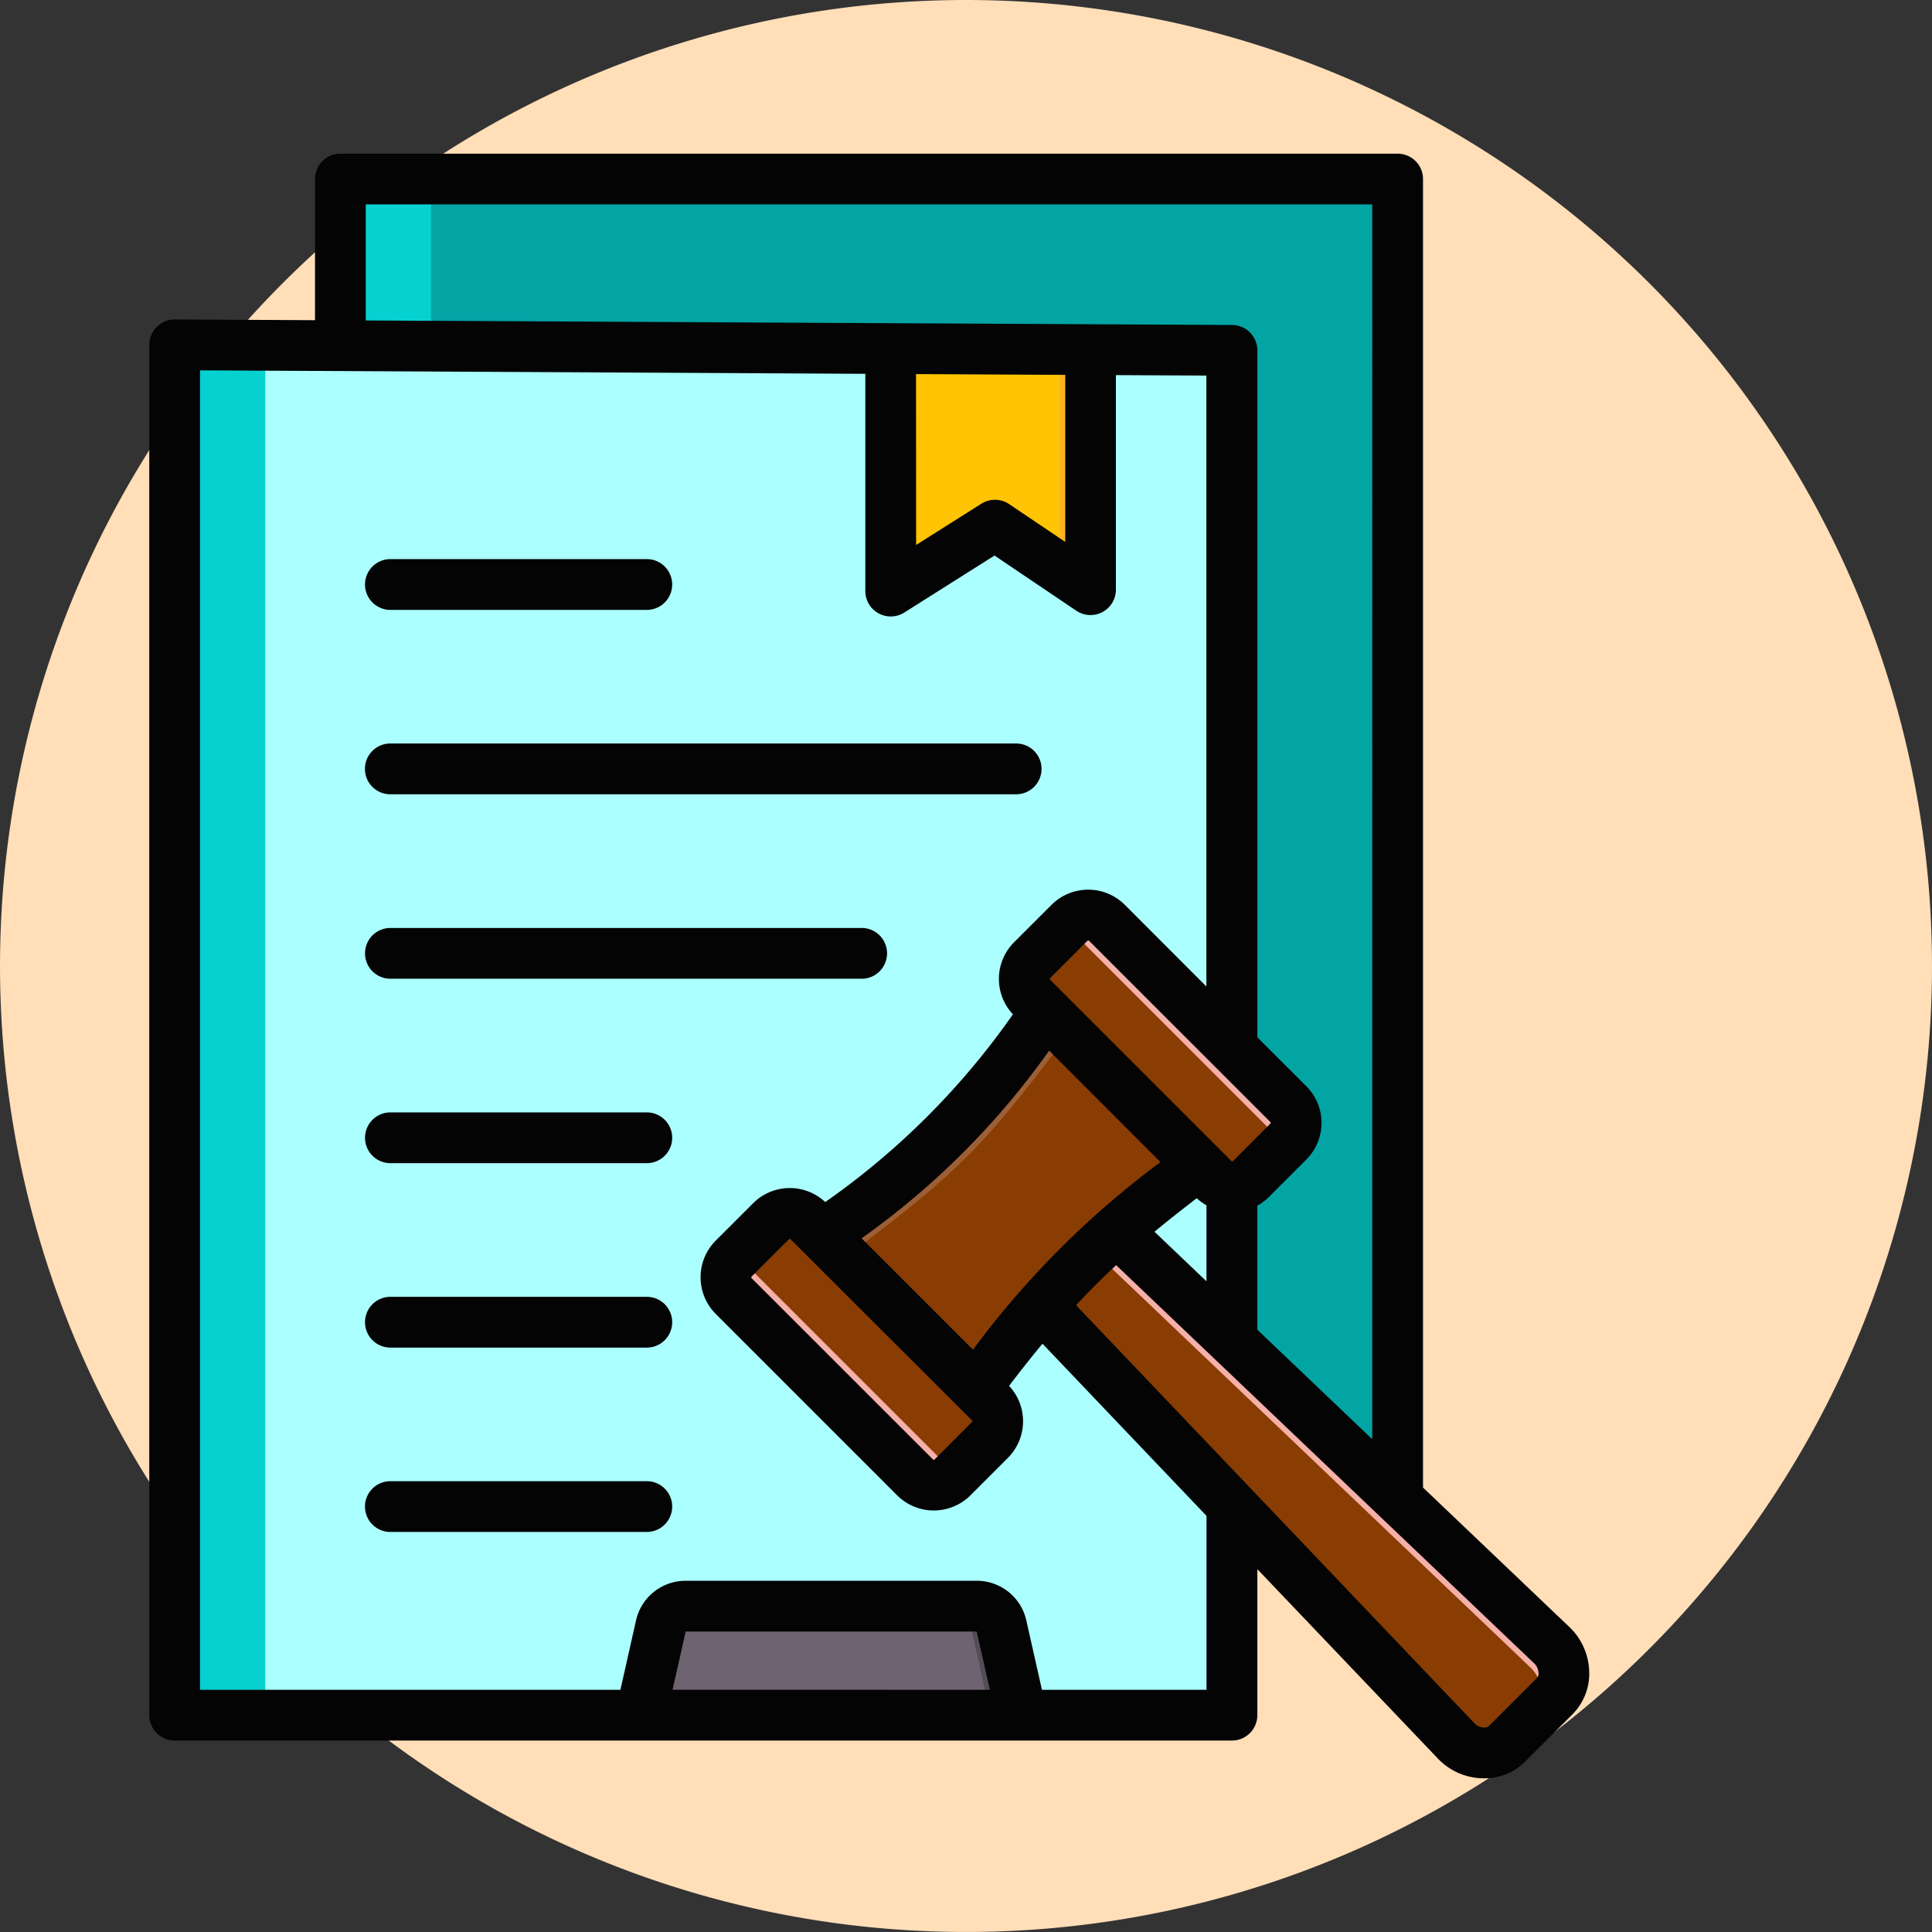 <svg xmlns="http://www.w3.org/2000/svg" xmlns:xlink="http://www.w3.org/1999/xlink" width="141.667" height="141.667" viewBox="0 0 141.667 141.667">
  <rect x="0" y="0" width="141.667" height="141.667" fill="#333333" stroke="none"/>
  <defs>
    <clipPath id="clip-path">
      <rect id="Rectángulo_340861" data-name="Rectángulo 340861" width="105.592" height="119.128" fill="none"/>
    </clipPath>
  </defs>
  <g id="Grupo_976674" data-name="Grupo 976674" transform="translate(-202.288 -1829)">
    <path id="Trazado_700038" data-name="Trazado 700038" d="M153.686,70.833A70.833,70.833,0,1,1,82.852,0a70.833,70.833,0,0,1,70.833,70.833" transform="translate(190.269 1829)" fill="#ffdeb8"/>
    <g id="Grupo_976676" data-name="Grupo 976676" transform="translate(213.233 1840.269)">
      <g id="Grupo_976675" data-name="Grupo 976675" transform="translate(0 0)" clip-path="url(#clip-path)">
        <path id="Trazado_706558" data-name="Trazado 706558" d="M13.806,1.531,86.8,1.913a2.275,2.275,0,0,1,2.259,2.271V99.74a2.275,2.275,0,0,1-2.271,2.271H13.8a2.275,2.275,0,0,1-2.271-2.271V3.8A2.27,2.27,0,0,1,13.8,1.531h.007" transform="translate(2.487 0.33)" fill="#03a4a4" fill-rule="evenodd"/>
        <path id="Trazado_706559" data-name="Trazado 706559" d="M13.807,1.531l4.364.023V102.011H13.795a2.275,2.275,0,0,1-2.271-2.271V3.8a2.27,2.27,0,0,1,2.271-2.271h.012" transform="translate(2.486 0.33)" fill="#06d1d1" fill-rule="evenodd"/>
        <path id="Trazado_706560" data-name="Trazado 706560" d="M3.811,11.531l73,.382a2.275,2.275,0,0,1,2.259,2.271V109.74a2.275,2.275,0,0,1-2.271,2.271H3.8a2.275,2.275,0,0,1-2.271-2.271V13.8A2.27,2.27,0,0,1,3.8,11.531h.012" transform="translate(0.33 2.487)" fill="#abffff" fill-rule="evenodd"/>
        <path id="Trazado_706561" data-name="Trazado 706561" d="M3.811,11.531l4.364.023V112.012H3.8a2.275,2.275,0,0,1-2.271-2.271V13.8A2.27,2.27,0,0,1,3.8,11.531h.012" transform="translate(0.33 2.487)" fill="#06d1d1" fill-rule="evenodd"/>
        <path id="Trazado_706562" data-name="Trazado 706562" d="M44.723,11.523H59.382V28.191a.681.681,0,0,1-1.063.565l-5.585-3.769a.668.668,0,0,0-.745-.011l-6.221,3.932a.681.681,0,0,1-1.046-.576Z" transform="translate(9.648 2.486)" fill="#ffc403" fill-rule="evenodd"/>
        <path id="Trazado_706563" data-name="Trazado 706563" d="M54.913,11.86V27.936l1.21.815a.681.681,0,0,0,1.063-.565V11.524H54.914Z" transform="translate(11.846 2.486)" fill="#ffb323" fill-rule="evenodd"/>
        <path id="Trazado_706564" data-name="Trazado 706564" d="M57.575,95.6l-1.482-6.583a1.877,1.877,0,0,0-1.883-1.41h-21.2a1.877,1.877,0,0,0-1.883,1.41L29.649,95.6Z" transform="translate(6.396 18.899)" fill="#6e6370" fill-rule="evenodd"/>
        <path id="Trazado_706565" data-name="Trazado 706565" d="M53.62,95.6l-1.483-6.583a1.877,1.877,0,0,0-1.883-1.41H47.983a1.877,1.877,0,0,1,1.883,1.41L51.349,95.6Z" transform="translate(10.351 18.899)" fill="#544c56" fill-rule="evenodd"/>
        <path id="Trazado_706566" data-name="Trazado 706566" d="M57.7,63.4l-5.432,5.432,32.258,33.843a2.8,2.8,0,0,0,1.922.906,2.357,2.357,0,0,0,1.876-.694l3.431-3.431a2.357,2.357,0,0,0,.694-1.876,2.8,2.8,0,0,0-.906-1.923Z" transform="translate(11.276 13.677)" fill="#8a3d02" fill-rule="evenodd"/>
        <path id="Trazado_706567" data-name="Trazado 706567" d="M57.021,63.4l-1.606,1.606L89.26,97.266a2.8,2.8,0,0,1,.906,1.923,2.357,2.357,0,0,1-.694,1.876l1.606-1.606a2.356,2.356,0,0,0,.694-1.875,2.8,2.8,0,0,0-.906-1.923Z" transform="translate(11.955 13.677)" fill="#f5b0a9" fill-rule="evenodd"/>
        <path id="Trazado_706568" data-name="Trazado 706568" d="M62.381,68.018c1.962-1.667,4.34-3.473,7.659-5.939L58.457,50.5C50.89,60.667,49.537,62.02,39.37,69.583L50.953,81.166c2.465-3.314,4.272-5.693,5.939-7.659a45.191,45.191,0,0,1,5.489-5.489" transform="translate(8.493 10.893)" fill="#8a3d02" fill-rule="evenodd"/>
        <path id="Trazado_706569" data-name="Trazado 706569" d="M60.064,52.1,58.458,50.5c-7.567,10.171-8.92,11.524-19.087,19.087l1.606,1.606C51.138,63.626,52.492,62.272,60.064,52.1" transform="translate(8.493 10.893)" fill="#9c5f36" fill-rule="evenodd"/>
        <path id="Trazado_706570" data-name="Trazado 706570" d="M56.095,46.485,53.35,49.23a1.944,1.944,0,0,0,0,2.745l13.3,13.3a1.944,1.944,0,0,0,2.745,0l2.745-2.745a1.944,1.944,0,0,0,0-2.745l-13.3-13.3A1.944,1.944,0,0,0,56.095,46.485Z" transform="translate(11.387 9.905)" fill="#8a3d02" fill-rule="evenodd"/>
        <path id="Trazado_706571" data-name="Trazado 706571" d="M55.792,46.484,54.186,48.09a1.944,1.944,0,0,1,2.745,0l13.3,13.3a1.944,1.944,0,0,1,0,2.745l1.606-1.606a1.944,1.944,0,0,0,0-2.745l-13.3-13.3a1.945,1.945,0,0,0-2.744,0" transform="translate(11.689 9.906)" fill="#f5b0a9" fill-rule="evenodd"/>
        <path id="Trazado_706572" data-name="Trazado 706572" d="M38.1,64.483l-2.745,2.745a1.944,1.944,0,0,0,0,2.745l13.3,13.3a1.944,1.944,0,0,0,2.745,0l2.745-2.745a1.944,1.944,0,0,0,0-2.745l-13.3-13.3a1.944,1.944,0,0,0-2.745,0" transform="translate(7.504 13.788)" fill="#8a3d02" fill-rule="evenodd"/>
        <path id="Trazado_706573" data-name="Trazado 706573" d="M51.4,82.973l1.606-1.606a1.944,1.944,0,0,1-2.745,0l-13.3-13.3a1.944,1.944,0,0,1,0-2.745l-1.606,1.606a1.944,1.944,0,0,0,0,2.745l13.3,13.3a1.944,1.944,0,0,0,2.745,0" transform="translate(7.504 14.091)" fill="#f5b0a9" fill-rule="evenodd"/>
        <path id="Trazado_706574" data-name="Trazado 706574" d="M101.863,111.361a1.013,1.013,0,0,0-.329-.68L70.9,81.5c-1.024.949-1.986,1.912-2.94,2.938l29.19,30.63a.947.947,0,0,0,.681.331.5.5,0,0,0,.45-.152l3.436-3.432a.509.509,0,0,0,.153-.455ZM77.525,99.885v12.752H65.457l-1.155-5.13a3.722,3.722,0,0,0-3.7-2.862h-21.2a3.725,3.725,0,0,0-3.7,2.862l-1.154,5.13H3.721V15.888l48.786.254V32.068a1.863,1.863,0,0,0,2.855,1.58l6.618-4.181,6,4.048a1.862,1.862,0,0,0,2.9-1.552V16.237l6.635.035V61.066L71.536,55.08a3.805,3.805,0,0,0-5.377,0l-2.746,2.745a3.8,3.8,0,0,0-.084,5.284A55.743,55.743,0,0,1,49.566,76.874a3.8,3.8,0,0,0-5.284.084L41.538,79.7a3.807,3.807,0,0,0,0,5.377l13.3,13.3a3.807,3.807,0,0,0,5.378,0l2.745-2.745a3.8,3.8,0,0,0,.086-5.281c.851-1.12,1.661-2.141,2.45-3.09ZM61.641,112.638l-.965-4.259a.242.242,0,0,0-.078-.012H39.409a.219.219,0,0,0-.079.012l-.959,4.255Zm-5.41-83.947,4.786-3.025a1.866,1.866,0,0,1,2.036.03l4.114,2.773V16.219l-10.942-.058ZM73.71,79.05c.956-.791,1.98-1.6,3.1-2.459a3.855,3.855,0,0,0,.712.524v5.57Zm-4.8-21.338a.078.078,0,0,0-.057-.021.081.081,0,0,0-.055.021l-2.744,2.745a.085.085,0,0,0,0,.112l13.3,13.3a.085.085,0,0,0,.112,0l2.743-2.75a.082.082,0,0,0,0-.112ZM47.022,79.595a.088.088,0,0,0-.112,0l-2.745,2.744a.088.088,0,0,0,0,.112l13.306,13.3a.085.085,0,0,0,.112,0L60.329,93a.088.088,0,0,0,0-.114Zm27.127-5.653A66.048,66.048,0,0,0,60.4,87.7l-8.167-8.168A57.959,57.959,0,0,0,65.985,65.771ZM15.876,12.229V3.719h73.8V94.261L81.247,86.23V77.138A3.72,3.72,0,0,0,82.1,76.5l2.745-2.743a3.807,3.807,0,0,0,0-5.377L81.251,64.79V14.423A1.858,1.858,0,0,0,79.4,12.561Zm88.466,102.224-3.436,3.43a4.164,4.164,0,0,1-3.019,1.245c-.088,0-.186,0-.275-.007a4.659,4.659,0,0,1-3.161-1.482l-13.2-13.85V114.5a1.864,1.864,0,0,1-1.861,1.861H1.86A1.862,1.862,0,0,1,0,114.5V14.016a1.862,1.862,0,0,1,1.86-1.859h.01l10.284.053V1.861A1.861,1.861,0,0,1,14.015,0H91.543A1.86,1.86,0,0,1,93.4,1.86h0V97.808l10.686,10.182a4.683,4.683,0,0,1,1.493,3.168,4.233,4.233,0,0,1-1.239,3.295Zm-86.66-81h18.8a1.862,1.862,0,0,0,0-3.724h-18.8a1.862,1.862,0,0,0,0,3.724m18.8,63.889h-18.8a1.861,1.861,0,0,0-.006,3.723H36.483a1.861,1.861,0,0,0,0-3.723m0-13.52h-18.8a1.862,1.862,0,0,0,0,3.724h18.8a1.862,1.862,0,0,0,0-3.724m0-13.523h-18.8a1.861,1.861,0,1,0,0,3.723h18.8a1.861,1.861,0,1,0,0-3.723M54.1,58.636a1.862,1.862,0,0,0-1.86-1.861H17.683a1.862,1.862,0,0,0,0,3.724H52.237a1.861,1.861,0,0,0,1.862-1.86v0ZM15.815,45.112a1.861,1.861,0,0,0,1.861,1.861h45.89a1.862,1.862,0,0,0,0-3.724H17.683A1.861,1.861,0,0,0,15.815,45.1v.007" transform="translate(0 0)" fill="#040405" fill-rule="evenodd"/>
      </g>
    </g>
  </g>
</svg>

